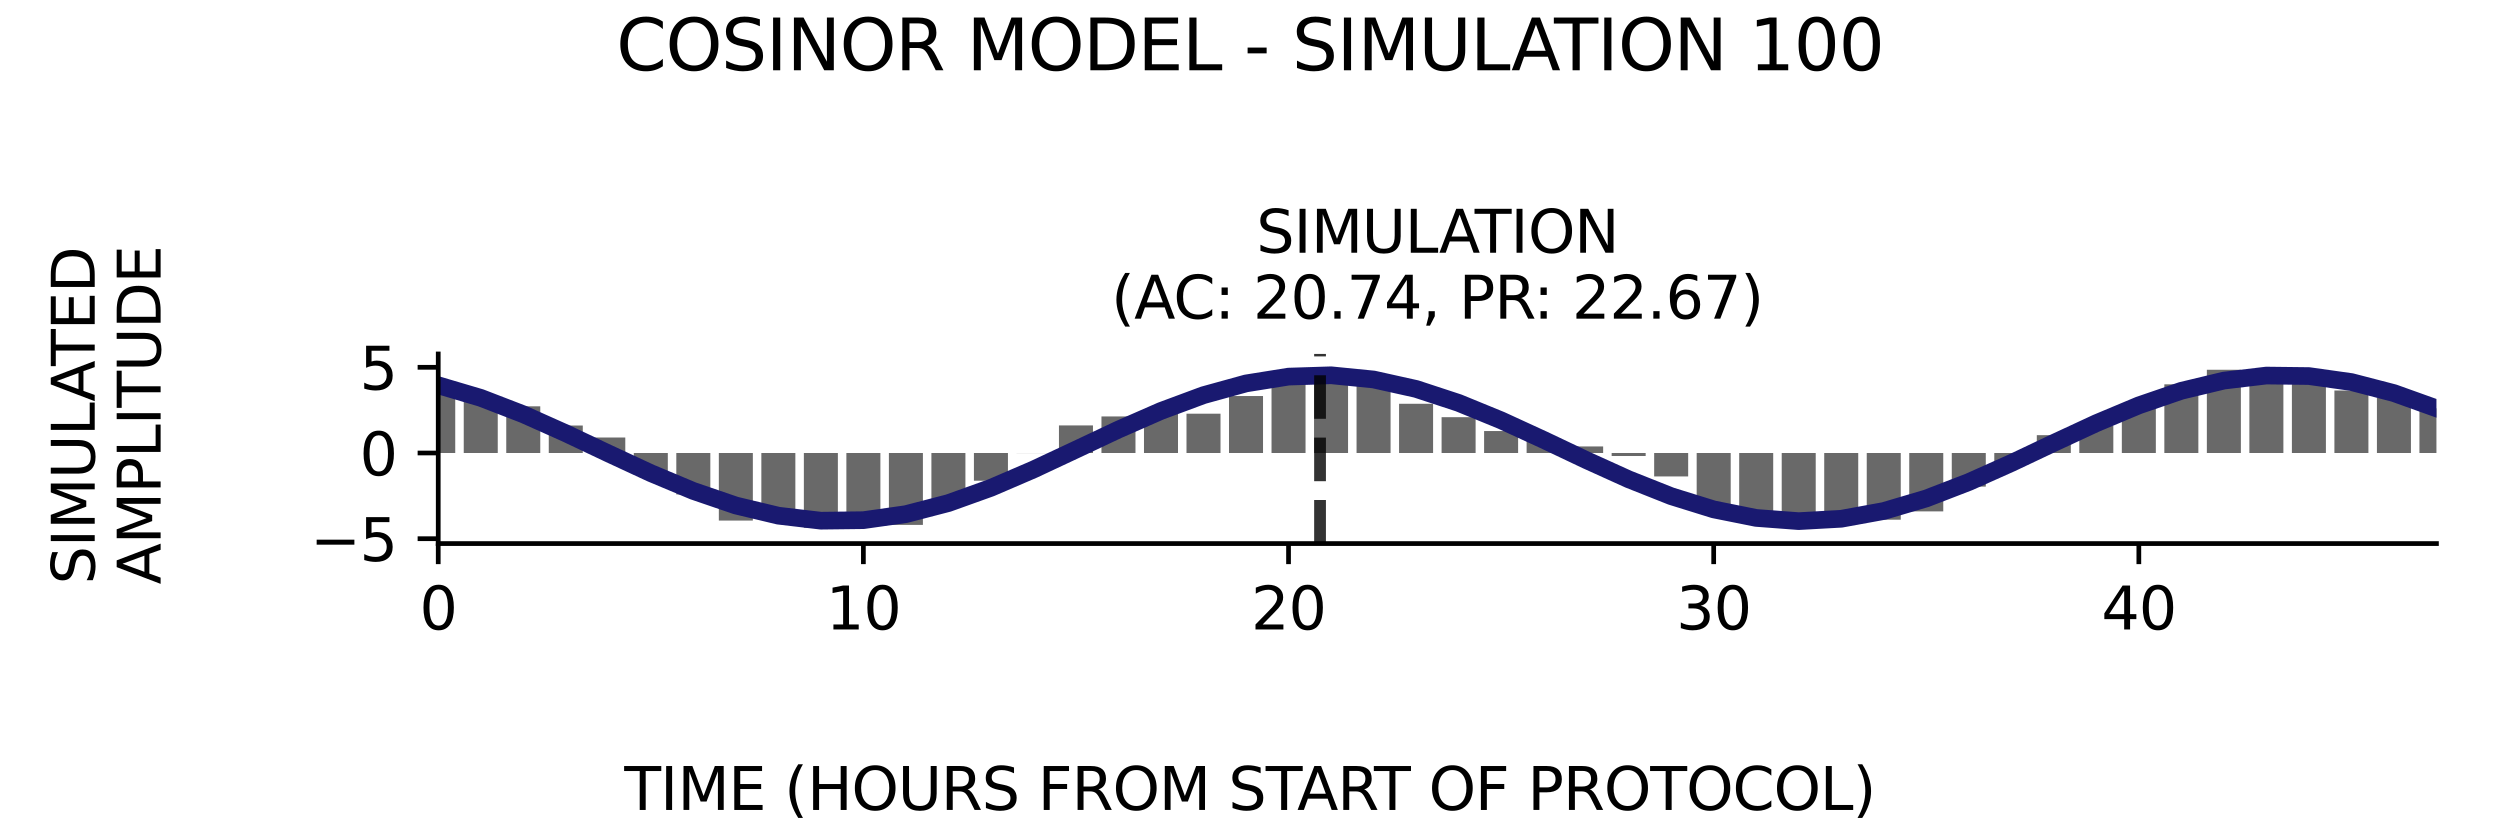 <?xml version="1.0" encoding="utf-8" standalone="no"?>
<!DOCTYPE svg PUBLIC "-//W3C//DTD SVG 1.1//EN"
  "http://www.w3.org/Graphics/SVG/1.1/DTD/svg11.dtd">
<svg xmlns:xlink="http://www.w3.org/1999/xlink" width="424.8pt" height="141.12pt" viewBox="0 0 424.8 141.12" xmlns="http://www.w3.org/2000/svg" version="1.1">
 <defs>
  <style type="text/css">*{stroke-linejoin: round; stroke-linecap: butt}</style>
 </defs>
 <g id="figure_1">
  <g id="patch_1">
   <path d="M 0 141.12 
L 424.8 141.12 
L 424.8 0 
L 0 0 
z
" style="fill: #ffffff"/>
  </g>
  <g id="axes_1">
   <g id="patch_2">
    <path d="M 74.464 92.36 
L 414 92.36 
L 414 60.144 
L 74.464 60.144 
z
" style="fill: #ffffff"/>
   </g>
   <g id="patch_3">
    <path d="M 71.574 76.974 
L 77.354 76.974 
L 77.354 65.226 
L 71.574 65.226 
z
" clip-path="url(#pe98dd1171b)" style="fill: #696969"/>
   </g>
   <g id="patch_4">
    <path d="M 78.799 76.974 
L 84.578 76.974 
L 84.578 67.28 
L 78.799 67.28 
z
" clip-path="url(#pe98dd1171b)" style="fill: #696969"/>
   </g>
   <g id="patch_5">
    <path d="M 86.023 76.974 
L 91.802 76.974 
L 91.802 69.041 
L 86.023 69.041 
z
" clip-path="url(#pe98dd1171b)" style="fill: #696969"/>
   </g>
   <g id="patch_6">
    <path d="M 93.247 76.974 
L 99.026 76.974 
L 99.026 72.304 
L 93.247 72.304 
z
" clip-path="url(#pe98dd1171b)" style="fill: #696969"/>
   </g>
   <g id="patch_7">
    <path d="M 100.471 76.974 
L 106.25 76.974 
L 106.25 74.342 
L 100.471 74.342 
z
" clip-path="url(#pe98dd1171b)" style="fill: #696969"/>
   </g>
   <g id="patch_8">
    <path d="M 107.695 76.974 
L 113.475 76.974 
L 113.475 80.633 
L 107.695 80.633 
z
" clip-path="url(#pe98dd1171b)" style="fill: #696969"/>
   </g>
   <g id="patch_9">
    <path d="M 114.919 76.974 
L 120.699 76.974 
L 120.699 84.015 
L 114.919 84.015 
z
" clip-path="url(#pe98dd1171b)" style="fill: #696969"/>
   </g>
   <g id="patch_10">
    <path d="M 122.144 76.974 
L 127.923 76.974 
L 127.923 88.455 
L 122.144 88.455 
z
" clip-path="url(#pe98dd1171b)" style="fill: #696969"/>
   </g>
   <g id="patch_11">
    <path d="M 129.368 76.974 
L 135.147 76.974 
L 135.147 88.096 
L 129.368 88.096 
z
" clip-path="url(#pe98dd1171b)" style="fill: #696969"/>
   </g>
   <g id="patch_12">
    <path d="M 136.592 76.974 
L 142.371 76.974 
L 142.371 89.675 
L 136.592 89.675 
z
" clip-path="url(#pe98dd1171b)" style="fill: #696969"/>
   </g>
   <g id="patch_13">
    <path d="M 143.816 76.974 
L 149.595 76.974 
L 149.595 89.13 
L 143.816 89.13 
z
" clip-path="url(#pe98dd1171b)" style="fill: #696969"/>
   </g>
   <g id="patch_14">
    <path d="M 151.04 76.974 
L 156.82 76.974 
L 156.82 89.19 
L 151.04 89.19 
z
" clip-path="url(#pe98dd1171b)" style="fill: #696969"/>
   </g>
   <g id="patch_15">
    <path d="M 158.264 76.974 
L 164.044 76.974 
L 164.044 85.56 
L 158.264 85.56 
z
" clip-path="url(#pe98dd1171b)" style="fill: #696969"/>
   </g>
   <g id="patch_16">
    <path d="M 165.489 76.974 
L 171.268 76.974 
L 171.268 81.685 
L 165.489 81.685 
z
" clip-path="url(#pe98dd1171b)" style="fill: #696969"/>
   </g>
   <g id="patch_17">
    <path d="M 172.713 76.974 
L 178.492 76.974 
L 178.492 76.987 
L 172.713 76.987 
z
" clip-path="url(#pe98dd1171b)" style="fill: #696969"/>
   </g>
   <g id="patch_18">
    <path d="M 179.937 76.974 
L 185.716 76.974 
L 185.716 72.288 
L 179.937 72.288 
z
" clip-path="url(#pe98dd1171b)" style="fill: #696969"/>
   </g>
   <g id="patch_19">
    <path d="M 187.161 76.974 
L 192.94 76.974 
L 192.94 70.762 
L 187.161 70.762 
z
" clip-path="url(#pe98dd1171b)" style="fill: #696969"/>
   </g>
   <g id="patch_20">
    <path d="M 194.385 76.974 
L 200.165 76.974 
L 200.165 70.336 
L 194.385 70.336 
z
" clip-path="url(#pe98dd1171b)" style="fill: #696969"/>
   </g>
   <g id="patch_21">
    <path d="M 201.609 76.974 
L 207.389 76.974 
L 207.389 70.295 
L 201.609 70.295 
z
" clip-path="url(#pe98dd1171b)" style="fill: #696969"/>
   </g>
   <g id="patch_22">
    <path d="M 208.834 76.974 
L 214.613 76.974 
L 214.613 67.295 
L 208.834 67.295 
z
" clip-path="url(#pe98dd1171b)" style="fill: #696969"/>
   </g>
   <g id="patch_23">
    <path d="M 216.058 76.974 
L 221.837 76.974 
L 221.837 64.214 
L 216.058 64.214 
z
" clip-path="url(#pe98dd1171b)" style="fill: #696969"/>
   </g>
   <g id="patch_24">
    <path d="M 223.282 76.974 
L 229.061 76.974 
L 229.061 62.912 
L 223.282 62.912 
z
" clip-path="url(#pe98dd1171b)" style="fill: #696969"/>
   </g>
   <g id="patch_25">
    <path d="M 230.506 76.974 
L 236.285 76.974 
L 236.285 65.152 
L 230.506 65.152 
z
" clip-path="url(#pe98dd1171b)" style="fill: #696969"/>
   </g>
   <g id="patch_26">
    <path d="M 237.73 76.974 
L 243.51 76.974 
L 243.51 68.61 
L 237.73 68.61 
z
" clip-path="url(#pe98dd1171b)" style="fill: #696969"/>
   </g>
   <g id="patch_27">
    <path d="M 244.954 76.974 
L 250.734 76.974 
L 250.734 70.888 
L 244.954 70.888 
z
" clip-path="url(#pe98dd1171b)" style="fill: #696969"/>
   </g>
   <g id="patch_28">
    <path d="M 252.179 76.974 
L 257.958 76.974 
L 257.958 73.243 
L 252.179 73.243 
z
" clip-path="url(#pe98dd1171b)" style="fill: #696969"/>
   </g>
   <g id="patch_29">
    <path d="M 259.403 76.974 
L 265.182 76.974 
L 265.182 74.51 
L 259.403 74.51 
z
" clip-path="url(#pe98dd1171b)" style="fill: #696969"/>
   </g>
   <g id="patch_30">
    <path d="M 266.627 76.974 
L 272.406 76.974 
L 272.406 75.86 
L 266.627 75.86 
z
" clip-path="url(#pe98dd1171b)" style="fill: #696969"/>
   </g>
   <g id="patch_31">
    <path d="M 273.851 76.974 
L 279.63 76.974 
L 279.63 77.485 
L 273.851 77.485 
z
" clip-path="url(#pe98dd1171b)" style="fill: #696969"/>
   </g>
   <g id="patch_32">
    <path d="M 281.075 76.974 
L 286.855 76.974 
L 286.855 80.956 
L 281.075 80.956 
z
" clip-path="url(#pe98dd1171b)" style="fill: #696969"/>
   </g>
   <g id="patch_33">
    <path d="M 288.299 76.974 
L 294.079 76.974 
L 294.079 86.645 
L 288.299 86.645 
z
" clip-path="url(#pe98dd1171b)" style="fill: #696969"/>
   </g>
   <g id="patch_34">
    <path d="M 295.524 76.974 
L 301.303 76.974 
L 301.303 88.523 
L 295.524 88.523 
z
" clip-path="url(#pe98dd1171b)" style="fill: #696969"/>
   </g>
   <g id="patch_35">
    <path d="M 302.748 76.974 
L 308.527 76.974 
L 308.527 89.559 
L 302.748 89.559 
z
" clip-path="url(#pe98dd1171b)" style="fill: #696969"/>
   </g>
   <g id="patch_36">
    <path d="M 309.972 76.974 
L 315.751 76.974 
L 315.751 89.062 
L 309.972 89.062 
z
" clip-path="url(#pe98dd1171b)" style="fill: #696969"/>
   </g>
   <g id="patch_37">
    <path d="M 317.196 76.974 
L 322.975 76.974 
L 322.975 88.308 
L 317.196 88.308 
z
" clip-path="url(#pe98dd1171b)" style="fill: #696969"/>
   </g>
   <g id="patch_38">
    <path d="M 324.42 76.974 
L 330.2 76.974 
L 330.2 86.895 
L 324.42 86.895 
z
" clip-path="url(#pe98dd1171b)" style="fill: #696969"/>
   </g>
   <g id="patch_39">
    <path d="M 331.644 76.974 
L 337.424 76.974 
L 337.424 82.685 
L 331.644 82.685 
z
" clip-path="url(#pe98dd1171b)" style="fill: #696969"/>
   </g>
   <g id="patch_40">
    <path d="M 338.869 76.974 
L 344.648 76.974 
L 344.648 78.966 
L 338.869 78.966 
z
" clip-path="url(#pe98dd1171b)" style="fill: #696969"/>
   </g>
   <g id="patch_41">
    <path d="M 346.093 76.974 
L 351.872 76.974 
L 351.872 73.943 
L 346.093 73.943 
z
" clip-path="url(#pe98dd1171b)" style="fill: #696969"/>
   </g>
   <g id="patch_42">
    <path d="M 353.317 76.974 
L 359.096 76.974 
L 359.096 72.326 
L 353.317 72.326 
z
" clip-path="url(#pe98dd1171b)" style="fill: #696969"/>
   </g>
   <g id="patch_43">
    <path d="M 360.541 76.974 
L 366.32 76.974 
L 366.32 69.187 
L 360.541 69.187 
z
" clip-path="url(#pe98dd1171b)" style="fill: #696969"/>
   </g>
   <g id="patch_44">
    <path d="M 367.765 76.974 
L 373.545 76.974 
L 373.545 65.306 
L 367.765 65.306 
z
" clip-path="url(#pe98dd1171b)" style="fill: #696969"/>
   </g>
   <g id="patch_45">
    <path d="M 374.989 76.974 
L 380.769 76.974 
L 380.769 62.829 
L 374.989 62.829 
z
" clip-path="url(#pe98dd1171b)" style="fill: #696969"/>
   </g>
   <g id="patch_46">
    <path d="M 382.214 76.974 
L 387.993 76.974 
L 387.993 63.082 
L 382.214 63.082 
z
" clip-path="url(#pe98dd1171b)" style="fill: #696969"/>
   </g>
   <g id="patch_47">
    <path d="M 389.438 76.974 
L 395.217 76.974 
L 395.217 64.404 
L 389.438 64.404 
z
" clip-path="url(#pe98dd1171b)" style="fill: #696969"/>
   </g>
   <g id="patch_48">
    <path d="M 396.662 76.974 
L 402.441 76.974 
L 402.441 66.354 
L 396.662 66.354 
z
" clip-path="url(#pe98dd1171b)" style="fill: #696969"/>
   </g>
   <g id="patch_49">
    <path d="M 403.886 76.974 
L 409.665 76.974 
L 409.665 67.599 
L 403.886 67.599 
z
" clip-path="url(#pe98dd1171b)" style="fill: #696969"/>
   </g>
   <g id="patch_50">
    <path d="M 411.11 76.974 
L 416.89 76.974 
L 416.89 69.381 
L 411.11 69.381 
z
" clip-path="url(#pe98dd1171b)" style="fill: #696969"/>
   </g>
   <g id="matplotlib.axis_1">
    <g id="xtick_1">
     <g id="line2d_1">
      <defs>
       <path id="mf2ec68cf68" d="M 0 0 
L 0 3.5 
" style="stroke: #000000; stroke-width: 0.8"/>
      </defs>
      <g>
       <use xlink:href="#mf2ec68cf68" x="74.464" y="92.36" style="stroke: #000000; stroke-width: 0.8"/>
      </g>
     </g>
     <g id="text_1">
      <!-- 0 -->
      <g transform="translate(71.283 106.958) scale(0.1 -0.1)">
       <defs>
        <path id="DejaVuSans-30" d="M 2034 4250 
Q 1547 4250 1301 3770 
Q 1056 3291 1056 2328 
Q 1056 1369 1301 889 
Q 1547 409 2034 409 
Q 2525 409 2770 889 
Q 3016 1369 3016 2328 
Q 3016 3291 2770 3770 
Q 2525 4250 2034 4250 
z
M 2034 4750 
Q 2819 4750 3233 4129 
Q 3647 3509 3647 2328 
Q 3647 1150 3233 529 
Q 2819 -91 2034 -91 
Q 1250 -91 836 529 
Q 422 1150 422 2328 
Q 422 3509 836 4129 
Q 1250 4750 2034 4750 
z
" transform="scale(0.016)"/>
       </defs>
       <use xlink:href="#DejaVuSans-30"/>
      </g>
     </g>
    </g>
    <g id="xtick_2">
     <g id="line2d_2">
      <g>
       <use xlink:href="#mf2ec68cf68" x="146.706" y="92.36" style="stroke: #000000; stroke-width: 0.8"/>
      </g>
     </g>
     <g id="text_2">
      <!-- 10 -->
      <g transform="translate(140.343 106.958) scale(0.1 -0.1)">
       <defs>
        <path id="DejaVuSans-31" d="M 794 531 
L 1825 531 
L 1825 4091 
L 703 3866 
L 703 4441 
L 1819 4666 
L 2450 4666 
L 2450 531 
L 3481 531 
L 3481 0 
L 794 0 
L 794 531 
z
" transform="scale(0.016)"/>
       </defs>
       <use xlink:href="#DejaVuSans-31"/>
       <use xlink:href="#DejaVuSans-30" x="63.623"/>
      </g>
     </g>
    </g>
    <g id="xtick_3">
     <g id="line2d_3">
      <g>
       <use xlink:href="#mf2ec68cf68" x="218.947" y="92.36" style="stroke: #000000; stroke-width: 0.8"/>
      </g>
     </g>
     <g id="text_3">
      <!-- 20 -->
      <g transform="translate(212.585 106.958) scale(0.1 -0.1)">
       <defs>
        <path id="DejaVuSans-32" d="M 1228 531 
L 3431 531 
L 3431 0 
L 469 0 
L 469 531 
Q 828 903 1448 1529 
Q 2069 2156 2228 2338 
Q 2531 2678 2651 2914 
Q 2772 3150 2772 3378 
Q 2772 3750 2511 3984 
Q 2250 4219 1831 4219 
Q 1534 4219 1204 4116 
Q 875 4013 500 3803 
L 500 4441 
Q 881 4594 1212 4672 
Q 1544 4750 1819 4750 
Q 2544 4750 2975 4387 
Q 3406 4025 3406 3419 
Q 3406 3131 3298 2873 
Q 3191 2616 2906 2266 
Q 2828 2175 2409 1742 
Q 1991 1309 1228 531 
z
" transform="scale(0.016)"/>
       </defs>
       <use xlink:href="#DejaVuSans-32"/>
       <use xlink:href="#DejaVuSans-30" x="63.623"/>
      </g>
     </g>
    </g>
    <g id="xtick_4">
     <g id="line2d_4">
      <g>
       <use xlink:href="#mf2ec68cf68" x="291.189" y="92.36" style="stroke: #000000; stroke-width: 0.8"/>
      </g>
     </g>
     <g id="text_4">
      <!-- 30 -->
      <g transform="translate(284.827 106.958) scale(0.1 -0.1)">
       <defs>
        <path id="DejaVuSans-33" d="M 2597 2516 
Q 3050 2419 3304 2112 
Q 3559 1806 3559 1356 
Q 3559 666 3084 287 
Q 2609 -91 1734 -91 
Q 1441 -91 1130 -33 
Q 819 25 488 141 
L 488 750 
Q 750 597 1062 519 
Q 1375 441 1716 441 
Q 2309 441 2620 675 
Q 2931 909 2931 1356 
Q 2931 1769 2642 2001 
Q 2353 2234 1838 2234 
L 1294 2234 
L 1294 2753 
L 1863 2753 
Q 2328 2753 2575 2939 
Q 2822 3125 2822 3475 
Q 2822 3834 2567 4026 
Q 2313 4219 1838 4219 
Q 1578 4219 1281 4162 
Q 984 4106 628 3988 
L 628 4550 
Q 988 4650 1302 4700 
Q 1616 4750 1894 4750 
Q 2613 4750 3031 4423 
Q 3450 4097 3450 3541 
Q 3450 3153 3228 2886 
Q 3006 2619 2597 2516 
z
" transform="scale(0.016)"/>
       </defs>
       <use xlink:href="#DejaVuSans-33"/>
       <use xlink:href="#DejaVuSans-30" x="63.623"/>
      </g>
     </g>
    </g>
    <g id="xtick_5">
     <g id="line2d_5">
      <g>
       <use xlink:href="#mf2ec68cf68" x="363.431" y="92.36" style="stroke: #000000; stroke-width: 0.8"/>
      </g>
     </g>
     <g id="text_5">
      <!-- 40 -->
      <g transform="translate(357.068 106.958) scale(0.1 -0.1)">
       <defs>
        <path id="DejaVuSans-34" d="M 2419 4116 
L 825 1625 
L 2419 1625 
L 2419 4116 
z
M 2253 4666 
L 3047 4666 
L 3047 1625 
L 3713 1625 
L 3713 1100 
L 3047 1100 
L 3047 0 
L 2419 0 
L 2419 1100 
L 313 1100 
L 313 1709 
L 2253 4666 
z
" transform="scale(0.016)"/>
       </defs>
       <use xlink:href="#DejaVuSans-34"/>
       <use xlink:href="#DejaVuSans-30" x="63.623"/>
      </g>
     </g>
    </g>
   </g>
   <g id="matplotlib.axis_2">
    <g id="ytick_1">
     <g id="line2d_6">
      <defs>
       <path id="m7f1d665a21" d="M 0 0 
L -3.5 0 
" style="stroke: #000000; stroke-width: 0.8"/>
      </defs>
      <g>
       <use xlink:href="#m7f1d665a21" x="74.464" y="91.537" style="stroke: #000000; stroke-width: 0.8"/>
      </g>
     </g>
     <g id="text_6">
      <!-- −5 -->
      <g transform="translate(52.722 95.336) scale(0.1 -0.1)">
       <defs>
        <path id="DejaVuSans-2212" d="M 678 2272 
L 4684 2272 
L 4684 1741 
L 678 1741 
L 678 2272 
z
" transform="scale(0.016)"/>
        <path id="DejaVuSans-35" d="M 691 4666 
L 3169 4666 
L 3169 4134 
L 1269 4134 
L 1269 2991 
Q 1406 3038 1543 3061 
Q 1681 3084 1819 3084 
Q 2600 3084 3056 2656 
Q 3513 2228 3513 1497 
Q 3513 744 3044 326 
Q 2575 -91 1722 -91 
Q 1428 -91 1123 -41 
Q 819 9 494 109 
L 494 744 
Q 775 591 1075 516 
Q 1375 441 1709 441 
Q 2250 441 2565 725 
Q 2881 1009 2881 1497 
Q 2881 1984 2565 2268 
Q 2250 2553 1709 2553 
Q 1456 2553 1204 2497 
Q 953 2441 691 2322 
L 691 4666 
z
" transform="scale(0.016)"/>
       </defs>
       <use xlink:href="#DejaVuSans-2212"/>
       <use xlink:href="#DejaVuSans-35" x="83.789"/>
      </g>
     </g>
    </g>
    <g id="ytick_2">
     <g id="line2d_7">
      <g>
       <use xlink:href="#m7f1d665a21" x="74.464" y="76.974" style="stroke: #000000; stroke-width: 0.8"/>
      </g>
     </g>
     <g id="text_7">
      <!-- 0 -->
      <g transform="translate(61.102 80.773) scale(0.1 -0.1)">
       <use xlink:href="#DejaVuSans-30"/>
      </g>
     </g>
    </g>
    <g id="ytick_3">
     <g id="line2d_8">
      <g>
       <use xlink:href="#m7f1d665a21" x="74.464" y="62.411" style="stroke: #000000; stroke-width: 0.8"/>
      </g>
     </g>
     <g id="text_8">
      <!-- 5 -->
      <g transform="translate(61.102 66.21) scale(0.1 -0.1)">
       <use xlink:href="#DejaVuSans-35"/>
      </g>
     </g>
    </g>
   </g>
   <g id="line2d_9">
    <path d="M 74.464 65.465 
L 81.688 67.603 
L 88.912 70.392 
L 96.137 73.621 
L 103.361 77.042 
L 110.585 80.395 
L 117.809 83.423 
L 125.033 85.895 
L 132.257 87.624 
L 139.482 88.476 
L 146.706 88.387 
L 153.93 87.363 
L 161.154 85.483 
L 168.378 82.89 
L 175.602 79.783 
L 182.827 76.397 
L 190.051 72.992 
L 197.275 69.828 
L 204.499 67.146 
L 211.723 65.151 
L 218.947 63.994 
L 226.172 63.766 
L 233.396 64.481 
L 240.62 66.087 
L 247.844 68.461 
L 255.068 71.421 
L 262.292 74.741 
L 269.517 78.169 
L 276.741 81.442 
L 283.965 84.311 
L 291.189 86.556 
L 298.413 88.006 
L 305.637 88.551 
L 312.862 88.15 
L 320.086 86.831 
L 327.31 84.697 
L 334.534 81.911 
L 341.758 78.684 
L 348.982 75.263 
L 356.207 71.909 
L 363.431 68.879 
L 370.655 66.403 
L 377.879 64.671 
L 385.103 63.814 
L 392.327 63.899 
L 399.552 64.918 
L 406.776 66.794 
L 414 69.383 
" clip-path="url(#pe98dd1171b)" style="fill: none; stroke: #191970; stroke-width: 3; stroke-linecap: square"/>
   </g>
   <g id="line2d_10">
    <path d="M 224.301 92.36 
L 224.301 60.144 
" clip-path="url(#pe98dd1171b)" style="fill: none; stroke-dasharray: 7.4,3.2; stroke-dashoffset: 0; stroke: #000000; stroke-opacity: 0.8; stroke-width: 2"/>
   </g>
   <g id="patch_51">
    <path d="M 74.464 92.36 
L 74.464 60.144 
" style="fill: none; stroke: #000000; stroke-width: 0.8; stroke-linejoin: miter; stroke-linecap: square"/>
   </g>
   <g id="patch_52">
    <path d="M 74.464 92.36 
L 414 92.36 
" style="fill: none; stroke: #000000; stroke-width: 0.8; stroke-linejoin: miter; stroke-linecap: square"/>
   </g>
   <g id="text_9">
    <!-- SIMULATION -->
    <g transform="translate(213.473 42.946) scale(0.1 -0.1)">
     <defs>
      <path id="DejaVuSans-53" d="M 3425 4513 
L 3425 3897 
Q 3066 4069 2747 4153 
Q 2428 4238 2131 4238 
Q 1616 4238 1336 4038 
Q 1056 3838 1056 3469 
Q 1056 3159 1242 3001 
Q 1428 2844 1947 2747 
L 2328 2669 
Q 3034 2534 3370 2195 
Q 3706 1856 3706 1288 
Q 3706 609 3251 259 
Q 2797 -91 1919 -91 
Q 1588 -91 1214 -16 
Q 841 59 441 206 
L 441 856 
Q 825 641 1194 531 
Q 1563 422 1919 422 
Q 2459 422 2753 634 
Q 3047 847 3047 1241 
Q 3047 1584 2836 1778 
Q 2625 1972 2144 2069 
L 1759 2144 
Q 1053 2284 737 2584 
Q 422 2884 422 3419 
Q 422 4038 858 4394 
Q 1294 4750 2059 4750 
Q 2388 4750 2728 4690 
Q 3069 4631 3425 4513 
z
" transform="scale(0.016)"/>
      <path id="DejaVuSans-49" d="M 628 4666 
L 1259 4666 
L 1259 0 
L 628 0 
L 628 4666 
z
" transform="scale(0.016)"/>
      <path id="DejaVuSans-4d" d="M 628 4666 
L 1569 4666 
L 2759 1491 
L 3956 4666 
L 4897 4666 
L 4897 0 
L 4281 0 
L 4281 4097 
L 3078 897 
L 2444 897 
L 1241 4097 
L 1241 0 
L 628 0 
L 628 4666 
z
" transform="scale(0.016)"/>
      <path id="DejaVuSans-55" d="M 556 4666 
L 1191 4666 
L 1191 1831 
Q 1191 1081 1462 751 
Q 1734 422 2344 422 
Q 2950 422 3222 751 
Q 3494 1081 3494 1831 
L 3494 4666 
L 4128 4666 
L 4128 1753 
Q 4128 841 3676 375 
Q 3225 -91 2344 -91 
Q 1459 -91 1007 375 
Q 556 841 556 1753 
L 556 4666 
z
" transform="scale(0.016)"/>
      <path id="DejaVuSans-4c" d="M 628 4666 
L 1259 4666 
L 1259 531 
L 3531 531 
L 3531 0 
L 628 0 
L 628 4666 
z
" transform="scale(0.016)"/>
      <path id="DejaVuSans-41" d="M 2188 4044 
L 1331 1722 
L 3047 1722 
L 2188 4044 
z
M 1831 4666 
L 2547 4666 
L 4325 0 
L 3669 0 
L 3244 1197 
L 1141 1197 
L 716 0 
L 50 0 
L 1831 4666 
z
" transform="scale(0.016)"/>
      <path id="DejaVuSans-54" d="M -19 4666 
L 3928 4666 
L 3928 4134 
L 2272 4134 
L 2272 0 
L 1638 0 
L 1638 4134 
L -19 4134 
L -19 4666 
z
" transform="scale(0.016)"/>
      <path id="DejaVuSans-4f" d="M 2522 4238 
Q 1834 4238 1429 3725 
Q 1025 3213 1025 2328 
Q 1025 1447 1429 934 
Q 1834 422 2522 422 
Q 3209 422 3611 934 
Q 4013 1447 4013 2328 
Q 4013 3213 3611 3725 
Q 3209 4238 2522 4238 
z
M 2522 4750 
Q 3503 4750 4090 4092 
Q 4678 3434 4678 2328 
Q 4678 1225 4090 567 
Q 3503 -91 2522 -91 
Q 1538 -91 948 565 
Q 359 1222 359 2328 
Q 359 3434 948 4092 
Q 1538 4750 2522 4750 
z
" transform="scale(0.016)"/>
      <path id="DejaVuSans-4e" d="M 628 4666 
L 1478 4666 
L 3547 763 
L 3547 4666 
L 4159 4666 
L 4159 0 
L 3309 0 
L 1241 3903 
L 1241 0 
L 628 0 
L 628 4666 
z
" transform="scale(0.016)"/>
     </defs>
     <use xlink:href="#DejaVuSans-53"/>
     <use xlink:href="#DejaVuSans-49" x="63.477"/>
     <use xlink:href="#DejaVuSans-4d" x="92.969"/>
     <use xlink:href="#DejaVuSans-55" x="179.248"/>
     <use xlink:href="#DejaVuSans-4c" x="252.441"/>
     <use xlink:href="#DejaVuSans-41" x="310.404"/>
     <use xlink:href="#DejaVuSans-54" x="371.062"/>
     <use xlink:href="#DejaVuSans-49" x="432.146"/>
     <use xlink:href="#DejaVuSans-4f" x="461.639"/>
     <use xlink:href="#DejaVuSans-4e" x="540.35"/>
    </g>
    <!-- (AC: 20.74, PR: 22.67) -->
    <g transform="translate(188.82 54.144) scale(0.1 -0.1)">
     <defs>
      <path id="DejaVuSans-28" d="M 1984 4856 
Q 1566 4138 1362 3434 
Q 1159 2731 1159 2009 
Q 1159 1288 1364 580 
Q 1569 -128 1984 -844 
L 1484 -844 
Q 1016 -109 783 600 
Q 550 1309 550 2009 
Q 550 2706 781 3412 
Q 1013 4119 1484 4856 
L 1984 4856 
z
" transform="scale(0.016)"/>
      <path id="DejaVuSans-43" d="M 4122 4306 
L 4122 3641 
Q 3803 3938 3442 4084 
Q 3081 4231 2675 4231 
Q 1875 4231 1450 3742 
Q 1025 3253 1025 2328 
Q 1025 1406 1450 917 
Q 1875 428 2675 428 
Q 3081 428 3442 575 
Q 3803 722 4122 1019 
L 4122 359 
Q 3791 134 3420 21 
Q 3050 -91 2638 -91 
Q 1578 -91 968 557 
Q 359 1206 359 2328 
Q 359 3453 968 4101 
Q 1578 4750 2638 4750 
Q 3056 4750 3426 4639 
Q 3797 4528 4122 4306 
z
" transform="scale(0.016)"/>
      <path id="DejaVuSans-3a" d="M 750 794 
L 1409 794 
L 1409 0 
L 750 0 
L 750 794 
z
M 750 3309 
L 1409 3309 
L 1409 2516 
L 750 2516 
L 750 3309 
z
" transform="scale(0.016)"/>
      <path id="DejaVuSans-20" transform="scale(0.016)"/>
      <path id="DejaVuSans-2e" d="M 684 794 
L 1344 794 
L 1344 0 
L 684 0 
L 684 794 
z
" transform="scale(0.016)"/>
      <path id="DejaVuSans-37" d="M 525 4666 
L 3525 4666 
L 3525 4397 
L 1831 0 
L 1172 0 
L 2766 4134 
L 525 4134 
L 525 4666 
z
" transform="scale(0.016)"/>
      <path id="DejaVuSans-2c" d="M 750 794 
L 1409 794 
L 1409 256 
L 897 -744 
L 494 -744 
L 750 256 
L 750 794 
z
" transform="scale(0.016)"/>
      <path id="DejaVuSans-50" d="M 1259 4147 
L 1259 2394 
L 2053 2394 
Q 2494 2394 2734 2622 
Q 2975 2850 2975 3272 
Q 2975 3691 2734 3919 
Q 2494 4147 2053 4147 
L 1259 4147 
z
M 628 4666 
L 2053 4666 
Q 2838 4666 3239 4311 
Q 3641 3956 3641 3272 
Q 3641 2581 3239 2228 
Q 2838 1875 2053 1875 
L 1259 1875 
L 1259 0 
L 628 0 
L 628 4666 
z
" transform="scale(0.016)"/>
      <path id="DejaVuSans-52" d="M 2841 2188 
Q 3044 2119 3236 1894 
Q 3428 1669 3622 1275 
L 4263 0 
L 3584 0 
L 2988 1197 
Q 2756 1666 2539 1819 
Q 2322 1972 1947 1972 
L 1259 1972 
L 1259 0 
L 628 0 
L 628 4666 
L 2053 4666 
Q 2853 4666 3247 4331 
Q 3641 3997 3641 3322 
Q 3641 2881 3436 2590 
Q 3231 2300 2841 2188 
z
M 1259 4147 
L 1259 2491 
L 2053 2491 
Q 2509 2491 2742 2702 
Q 2975 2913 2975 3322 
Q 2975 3731 2742 3939 
Q 2509 4147 2053 4147 
L 1259 4147 
z
" transform="scale(0.016)"/>
      <path id="DejaVuSans-36" d="M 2113 2584 
Q 1688 2584 1439 2293 
Q 1191 2003 1191 1497 
Q 1191 994 1439 701 
Q 1688 409 2113 409 
Q 2538 409 2786 701 
Q 3034 994 3034 1497 
Q 3034 2003 2786 2293 
Q 2538 2584 2113 2584 
z
M 3366 4563 
L 3366 3988 
Q 3128 4100 2886 4159 
Q 2644 4219 2406 4219 
Q 1781 4219 1451 3797 
Q 1122 3375 1075 2522 
Q 1259 2794 1537 2939 
Q 1816 3084 2150 3084 
Q 2853 3084 3261 2657 
Q 3669 2231 3669 1497 
Q 3669 778 3244 343 
Q 2819 -91 2113 -91 
Q 1303 -91 875 529 
Q 447 1150 447 2328 
Q 447 3434 972 4092 
Q 1497 4750 2381 4750 
Q 2619 4750 2861 4703 
Q 3103 4656 3366 4563 
z
" transform="scale(0.016)"/>
      <path id="DejaVuSans-29" d="M 513 4856 
L 1013 4856 
Q 1481 4119 1714 3412 
Q 1947 2706 1947 2009 
Q 1947 1309 1714 600 
Q 1481 -109 1013 -844 
L 513 -844 
Q 928 -128 1133 580 
Q 1338 1288 1338 2009 
Q 1338 2731 1133 3434 
Q 928 4138 513 4856 
z
" transform="scale(0.016)"/>
     </defs>
     <use xlink:href="#DejaVuSans-28"/>
     <use xlink:href="#DejaVuSans-41" x="39.014"/>
     <use xlink:href="#DejaVuSans-43" x="105.672"/>
     <use xlink:href="#DejaVuSans-3a" x="175.496"/>
     <use xlink:href="#DejaVuSans-20" x="209.188"/>
     <use xlink:href="#DejaVuSans-32" x="240.975"/>
     <use xlink:href="#DejaVuSans-30" x="304.598"/>
     <use xlink:href="#DejaVuSans-2e" x="368.221"/>
     <use xlink:href="#DejaVuSans-37" x="400.008"/>
     <use xlink:href="#DejaVuSans-34" x="463.631"/>
     <use xlink:href="#DejaVuSans-2c" x="527.254"/>
     <use xlink:href="#DejaVuSans-20" x="559.041"/>
     <use xlink:href="#DejaVuSans-50" x="590.828"/>
     <use xlink:href="#DejaVuSans-52" x="651.131"/>
     <use xlink:href="#DejaVuSans-3a" x="717.488"/>
     <use xlink:href="#DejaVuSans-20" x="751.18"/>
     <use xlink:href="#DejaVuSans-32" x="782.967"/>
     <use xlink:href="#DejaVuSans-32" x="846.59"/>
     <use xlink:href="#DejaVuSans-2e" x="910.213"/>
     <use xlink:href="#DejaVuSans-36" x="942"/>
     <use xlink:href="#DejaVuSans-37" x="1005.623"/>
     <use xlink:href="#DejaVuSans-29" x="1069.246"/>
    </g>
   </g>
  </g>
  <g id="text_10">
   <!-- COSINOR MODEL - SIMULATION 100 -->
   <g transform="translate(104.717 11.941) scale(0.12 -0.12)">
    <defs>
     <path id="DejaVuSans-44" d="M 1259 4147 
L 1259 519 
L 2022 519 
Q 2988 519 3436 956 
Q 3884 1394 3884 2338 
Q 3884 3275 3436 3711 
Q 2988 4147 2022 4147 
L 1259 4147 
z
M 628 4666 
L 1925 4666 
Q 3281 4666 3915 4102 
Q 4550 3538 4550 2338 
Q 4550 1131 3912 565 
Q 3275 0 1925 0 
L 628 0 
L 628 4666 
z
" transform="scale(0.016)"/>
     <path id="DejaVuSans-45" d="M 628 4666 
L 3578 4666 
L 3578 4134 
L 1259 4134 
L 1259 2753 
L 3481 2753 
L 3481 2222 
L 1259 2222 
L 1259 531 
L 3634 531 
L 3634 0 
L 628 0 
L 628 4666 
z
" transform="scale(0.016)"/>
     <path id="DejaVuSans-2d" d="M 313 2009 
L 1997 2009 
L 1997 1497 
L 313 1497 
L 313 2009 
z
" transform="scale(0.016)"/>
    </defs>
    <use xlink:href="#DejaVuSans-43"/>
    <use xlink:href="#DejaVuSans-4f" x="69.824"/>
    <use xlink:href="#DejaVuSans-53" x="148.535"/>
    <use xlink:href="#DejaVuSans-49" x="212.012"/>
    <use xlink:href="#DejaVuSans-4e" x="241.504"/>
    <use xlink:href="#DejaVuSans-4f" x="316.309"/>
    <use xlink:href="#DejaVuSans-52" x="395.02"/>
    <use xlink:href="#DejaVuSans-20" x="464.502"/>
    <use xlink:href="#DejaVuSans-4d" x="496.289"/>
    <use xlink:href="#DejaVuSans-4f" x="582.568"/>
    <use xlink:href="#DejaVuSans-44" x="661.279"/>
    <use xlink:href="#DejaVuSans-45" x="738.281"/>
    <use xlink:href="#DejaVuSans-4c" x="801.465"/>
    <use xlink:href="#DejaVuSans-20" x="857.178"/>
    <use xlink:href="#DejaVuSans-2d" x="888.965"/>
    <use xlink:href="#DejaVuSans-20" x="925.049"/>
    <use xlink:href="#DejaVuSans-53" x="956.836"/>
    <use xlink:href="#DejaVuSans-49" x="1020.312"/>
    <use xlink:href="#DejaVuSans-4d" x="1049.805"/>
    <use xlink:href="#DejaVuSans-55" x="1136.084"/>
    <use xlink:href="#DejaVuSans-4c" x="1209.277"/>
    <use xlink:href="#DejaVuSans-41" x="1267.24"/>
    <use xlink:href="#DejaVuSans-54" x="1327.898"/>
    <use xlink:href="#DejaVuSans-49" x="1388.982"/>
    <use xlink:href="#DejaVuSans-4f" x="1418.475"/>
    <use xlink:href="#DejaVuSans-4e" x="1497.186"/>
    <use xlink:href="#DejaVuSans-20" x="1571.99"/>
    <use xlink:href="#DejaVuSans-31" x="1603.777"/>
    <use xlink:href="#DejaVuSans-30" x="1667.4"/>
    <use xlink:href="#DejaVuSans-30" x="1731.023"/>
   </g>
  </g>
  <g id="text_11">
   <!-- TIME (HOURS FROM START OF PROTOCOL) -->
   <g transform="translate(106.08 137.629) scale(0.1 -0.1)">
    <defs>
     <path id="DejaVuSans-48" d="M 628 4666 
L 1259 4666 
L 1259 2753 
L 3553 2753 
L 3553 4666 
L 4184 4666 
L 4184 0 
L 3553 0 
L 3553 2222 
L 1259 2222 
L 1259 0 
L 628 0 
L 628 4666 
z
" transform="scale(0.016)"/>
     <path id="DejaVuSans-46" d="M 628 4666 
L 3309 4666 
L 3309 4134 
L 1259 4134 
L 1259 2759 
L 3109 2759 
L 3109 2228 
L 1259 2228 
L 1259 0 
L 628 0 
L 628 4666 
z
" transform="scale(0.016)"/>
    </defs>
    <use xlink:href="#DejaVuSans-54"/>
    <use xlink:href="#DejaVuSans-49" x="61.084"/>
    <use xlink:href="#DejaVuSans-4d" x="90.576"/>
    <use xlink:href="#DejaVuSans-45" x="176.855"/>
    <use xlink:href="#DejaVuSans-20" x="240.039"/>
    <use xlink:href="#DejaVuSans-28" x="271.826"/>
    <use xlink:href="#DejaVuSans-48" x="310.84"/>
    <use xlink:href="#DejaVuSans-4f" x="386.035"/>
    <use xlink:href="#DejaVuSans-55" x="464.746"/>
    <use xlink:href="#DejaVuSans-52" x="537.939"/>
    <use xlink:href="#DejaVuSans-53" x="607.422"/>
    <use xlink:href="#DejaVuSans-20" x="670.898"/>
    <use xlink:href="#DejaVuSans-46" x="702.686"/>
    <use xlink:href="#DejaVuSans-52" x="760.205"/>
    <use xlink:href="#DejaVuSans-4f" x="829.688"/>
    <use xlink:href="#DejaVuSans-4d" x="908.398"/>
    <use xlink:href="#DejaVuSans-20" x="994.678"/>
    <use xlink:href="#DejaVuSans-53" x="1026.465"/>
    <use xlink:href="#DejaVuSans-54" x="1089.941"/>
    <use xlink:href="#DejaVuSans-41" x="1143.275"/>
    <use xlink:href="#DejaVuSans-52" x="1211.684"/>
    <use xlink:href="#DejaVuSans-54" x="1273.916"/>
    <use xlink:href="#DejaVuSans-20" x="1335"/>
    <use xlink:href="#DejaVuSans-4f" x="1366.787"/>
    <use xlink:href="#DejaVuSans-46" x="1445.498"/>
    <use xlink:href="#DejaVuSans-20" x="1503.018"/>
    <use xlink:href="#DejaVuSans-50" x="1534.805"/>
    <use xlink:href="#DejaVuSans-52" x="1595.107"/>
    <use xlink:href="#DejaVuSans-4f" x="1664.59"/>
    <use xlink:href="#DejaVuSans-54" x="1743.301"/>
    <use xlink:href="#DejaVuSans-4f" x="1804.385"/>
    <use xlink:href="#DejaVuSans-43" x="1883.096"/>
    <use xlink:href="#DejaVuSans-4f" x="1952.92"/>
    <use xlink:href="#DejaVuSans-4c" x="2031.631"/>
    <use xlink:href="#DejaVuSans-29" x="2087.344"/>
   </g>
  </g>
  <g id="text_12">
   <!-- SIMULATED -->
   <g transform="translate(16.094 99.293) rotate(-90) scale(0.1 -0.1)">
    <use xlink:href="#DejaVuSans-53"/>
    <use xlink:href="#DejaVuSans-49" x="63.477"/>
    <use xlink:href="#DejaVuSans-4d" x="92.969"/>
    <use xlink:href="#DejaVuSans-55" x="179.248"/>
    <use xlink:href="#DejaVuSans-4c" x="252.441"/>
    <use xlink:href="#DejaVuSans-41" x="310.404"/>
    <use xlink:href="#DejaVuSans-54" x="371.062"/>
    <use xlink:href="#DejaVuSans-45" x="432.146"/>
    <use xlink:href="#DejaVuSans-44" x="495.33"/>
   </g>
   <!-- AMPLITUDE -->
   <g transform="translate(27.292 99.293) rotate(-90) scale(0.1 -0.1)">
    <use xlink:href="#DejaVuSans-41"/>
    <use xlink:href="#DejaVuSans-4d" x="68.408"/>
    <use xlink:href="#DejaVuSans-50" x="154.688"/>
    <use xlink:href="#DejaVuSans-4c" x="214.99"/>
    <use xlink:href="#DejaVuSans-49" x="270.703"/>
    <use xlink:href="#DejaVuSans-54" x="300.195"/>
    <use xlink:href="#DejaVuSans-55" x="361.279"/>
    <use xlink:href="#DejaVuSans-44" x="434.473"/>
    <use xlink:href="#DejaVuSans-45" x="511.475"/>
   </g>
  </g>
 </g>
 <defs>
  <clipPath id="pe98dd1171b">
   <rect x="74.464" y="60.144" width="339.536" height="32.216"/>
  </clipPath>
 </defs>
</svg>
